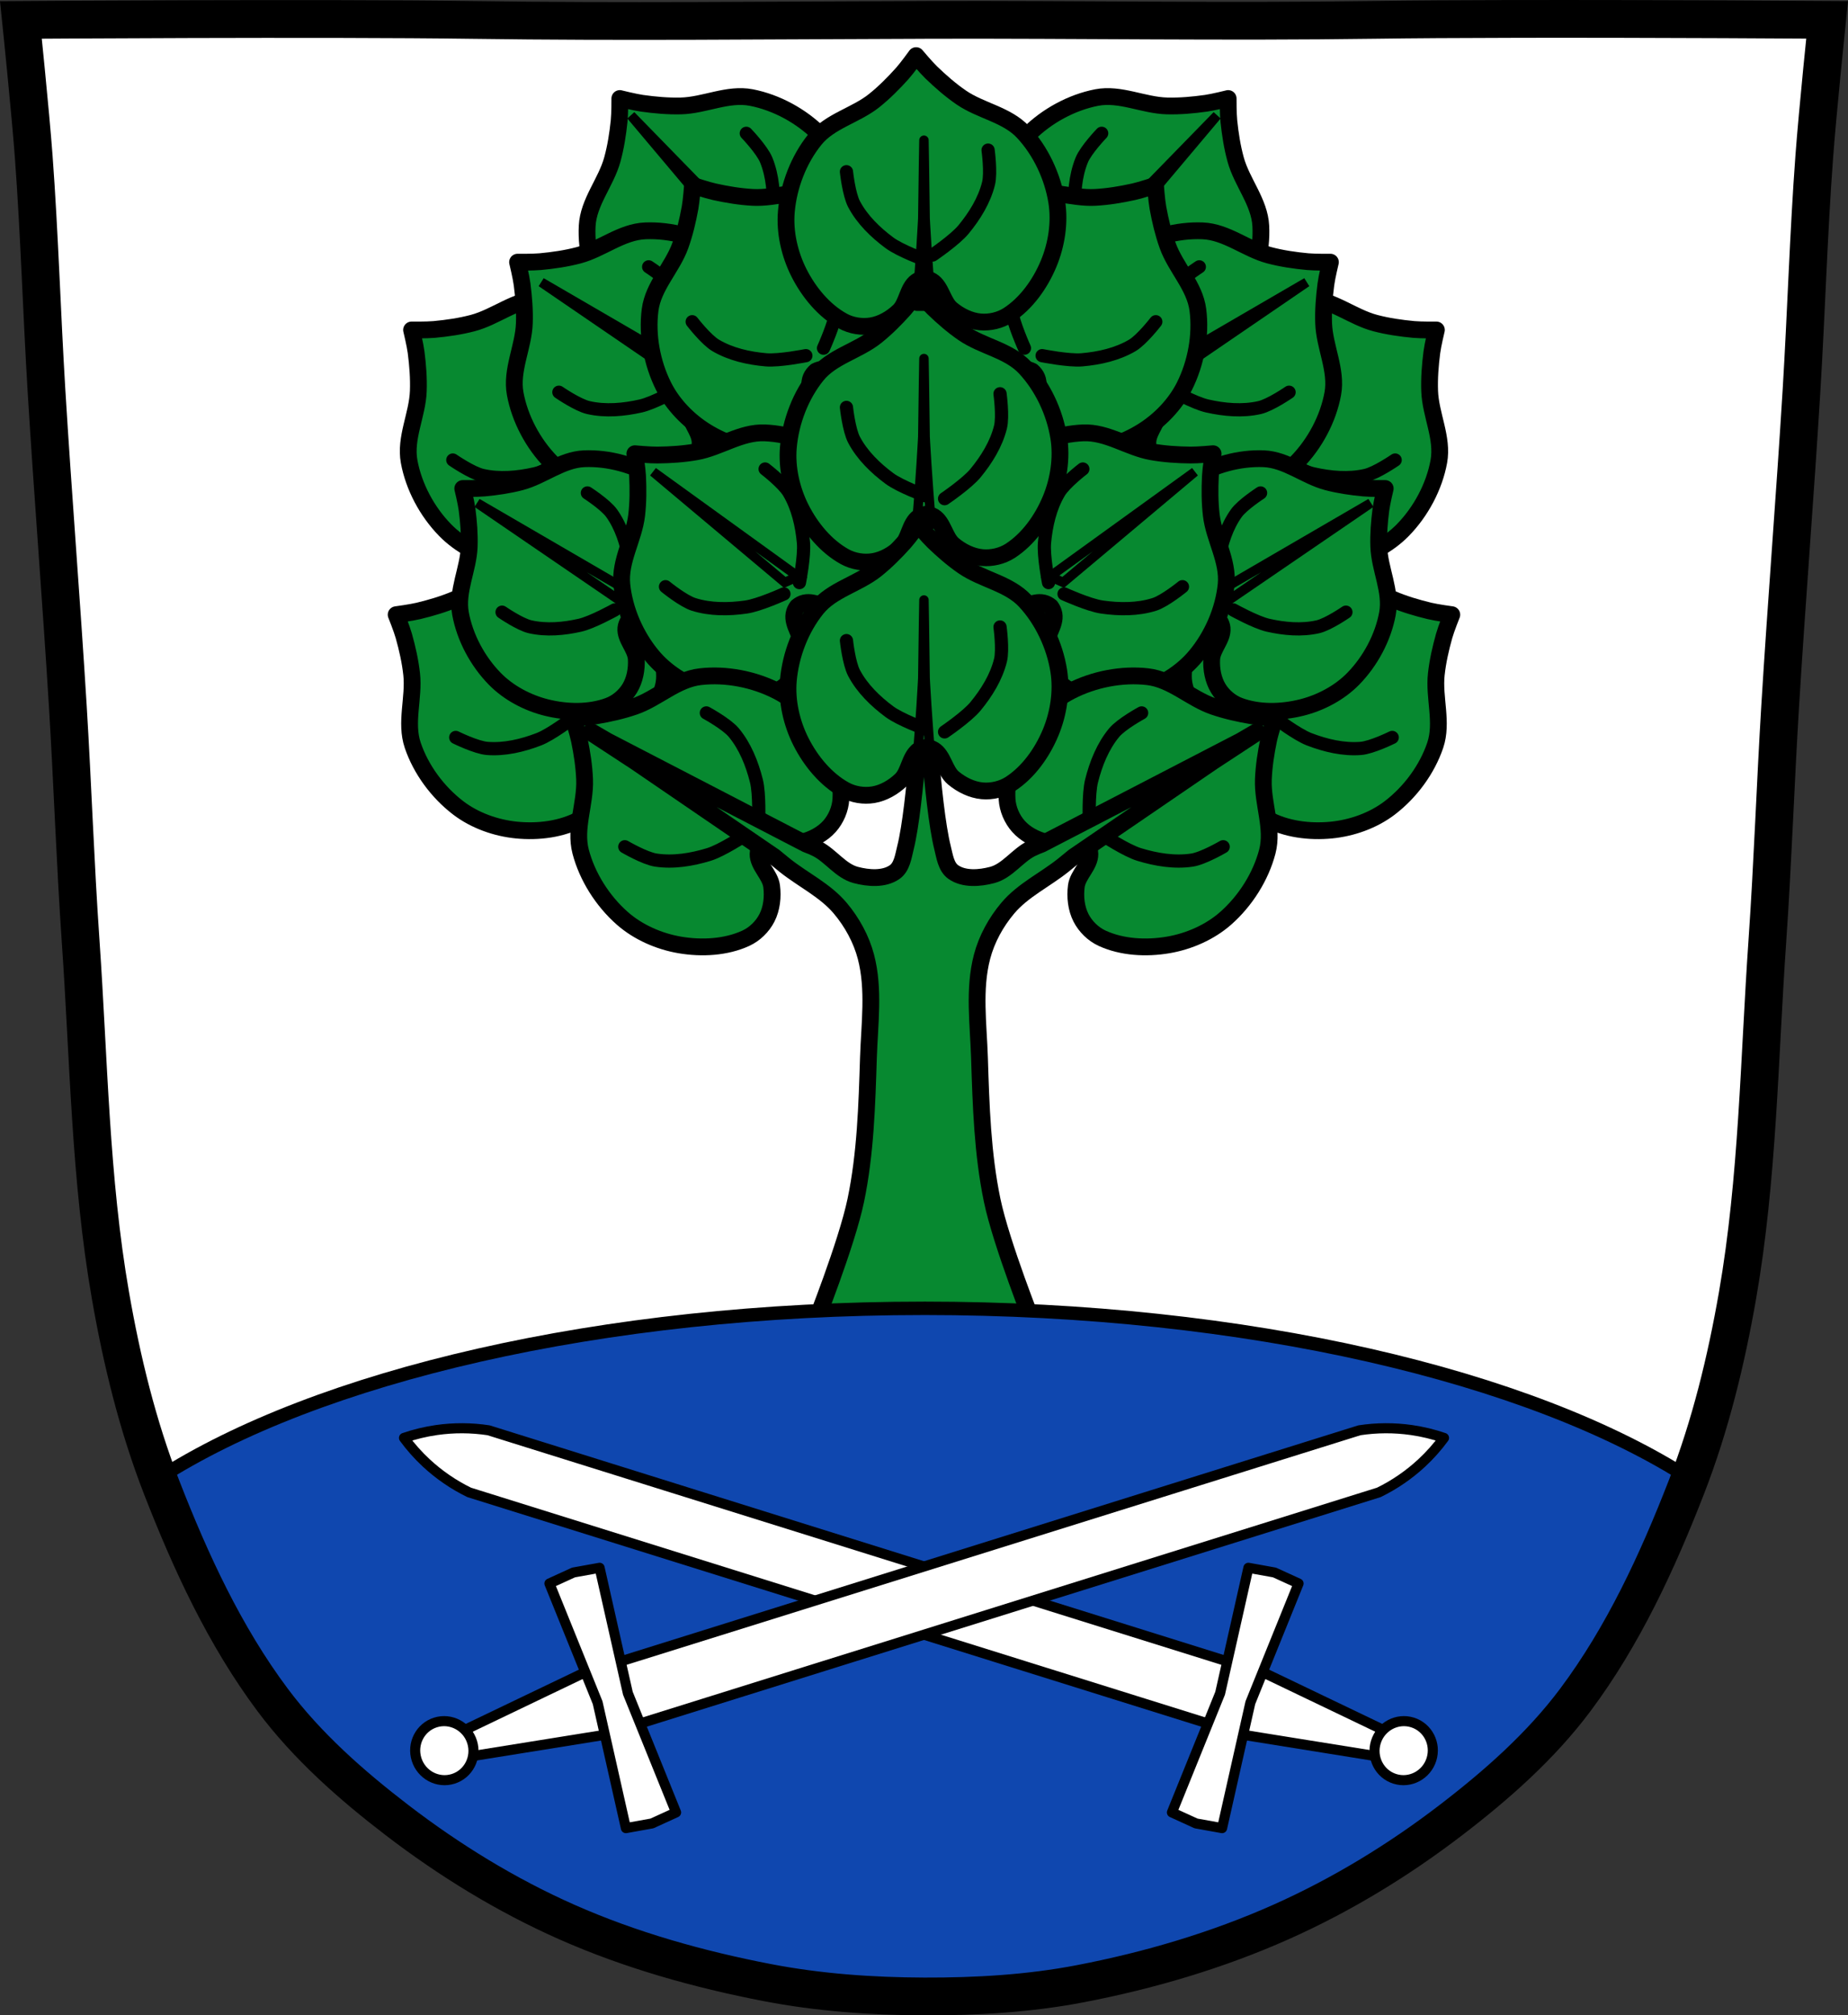<?xml version="1.0" encoding="UTF-8" standalone="no"?>
<svg
   xmlns:dc="http://purl.org/dc/elements/1.1/"
   xmlns:cc="http://creativecommons.org/ns#"
   xmlns:rdf="http://www.w3.org/1999/02/22-rdf-syntax-ns#"
   xmlns:svg="http://www.w3.org/2000/svg"
   xmlns="http://www.w3.org/2000/svg"
   xmlns:sodipodi="http://sodipodi.sourceforge.net/DTD/sodipodi-0.dtd"
   xmlns:inkscape="http://www.inkscape.org/namespaces/inkscape"
   viewBox="0 0 550.368 600"
   version="1.1"
   id="svg1922"
   sodipodi:docname="Wappen_von_Hohenlinden.svg"
   inkscape:version="0.92.5 (2060ec1f9f, 2020-04-08)"
   width="550.368"
   height="600">
  <rect x="0" y="0" width="550.368" height="600" fill="#333333" stroke="none"/>
  <defs
     id="defs1926">
    <inkscape:path-effect
       effect="spiro"
       id="path-effect1646"
       is_visible="true" />
    <inkscape:path-effect
       effect="spiro"
       id="path-effect5693"
       is_visible="true" />
    <inkscape:path-effect
       effect="spiro"
       id="path-effect5679"
       is_visible="true" />
    <inkscape:path-effect
       effect="spiro"
       id="path-effect5693-4"
       is_visible="true" />
    <inkscape:path-effect
       effect="spiro"
       id="path-effect1646-9"
       is_visible="true" />
  </defs>
  <sodipodi:namedview
     pagecolor="#ffffff"
     bordercolor="#666666"
     borderopacity="1"
     objecttolerance="10"
     gridtolerance="10"
     guidetolerance="10"
     inkscape:pageopacity="0"
     inkscape:pageshadow="2"
     inkscape:window-width="1920"
     inkscape:window-height="1046"
     id="namedview1924"
     showgrid="false"
     inkscape:zoom="1.3216667"
     inkscape:cx="275.18409"
     inkscape:cy="300"
     inkscape:window-x="-11"
     inkscape:window-y="-11"
     inkscape:window-maximized="1"
     inkscape:current-layer="svg1922"
     inkscape:snap-midpoints="true"
     inkscape:snap-smooth-nodes="true"
     fit-margin-top="0"
     fit-margin-left="0"
     fit-margin-right="0"
     fit-margin-bottom="0"
     inkscape:snap-nodes="false" />
  <path
     style="fill:#ffffff;stroke-width:0.562"
     inkscape:connector-curvature="0"
     id="path1690"
     d="m 449.307,5.643 c -14.708,0.03 -28.674,0.111 -39.789,0.269 -44.46,0.631 -88.067,-0.12 -132.1,0 -1.491,0.004 -2.981,0.02 -4.472,0.024 -44.033,0.12 -87.639,0.631 -132.1,0 -44.46,-0.631 -134.618,0 -134.618,0 0,0 2.807,27.078 3.813,40.644 1.724,23.256 2.392,46.574 3.813,69.852 1.914,31.341 4.441,62.658 6.355,93.996 1.421,23.273 2.197,46.59 3.813,69.852 2.442,35.176 2.821,70.672 8.872,105.41 3.383,19.424 8.103,38.767 15.253,57.139 8.63,22.184 18.812,44.236 33.068,63.299 10.278,13.744 23.406,25.313 37.027,35.755 15.594,11.955 32.575,22.377 50.541,30.33 19.006,8.413 39.294,14.095 59.708,18.035 15.362,2.966 31.107,4.077 46.753,4.13 15.546,0.053 31.22,-0.854 46.484,-3.788 20.491,-3.94 40.768,-9.906 59.831,-18.403 17.947,-8 34.974,-18.375 50.569,-30.33 13.623,-10.442 26.749,-22.014 37.027,-35.755 14.255,-19.063 24.438,-41.116 33.068,-63.299 7.148,-18.375 11.87,-37.744 15.253,-57.167 6.048,-34.74 6.429,-70.234 8.872,-105.41 1.615,-23.261 2.392,-46.574 3.813,-69.852 1.914,-31.341 4.441,-62.63 6.355,-93.973 1.421,-23.273 2.089,-46.595 3.813,-69.852 1.006,-13.567 3.813,-40.644 3.813,-40.644 0,0 -50.716,-0.357 -94.827,-0.269" />
  <path
     style="fill:#078930;stroke:#000000;stroke-width:3.934;stroke-linecap:round;stroke-linejoin:round"
     inkscape:connector-curvature="0"
     id="path1692"
     d="M 186.215,70.549 H 365.854 V 215.535 H 186.215 Z" />
  <path
     style="fill:#078930;stroke:#000000;stroke-width:5;stroke-linecap:round;stroke-linejoin:round;stroke-miterlimit:4;stroke-dasharray:none"
     d="m 184.596,29.331 c 0,0 0.02,4.502 -0.211,6.727 -0.401,3.86 -1.001,7.72 -2.022,11.435 -1.875,6.83 -7.127,12.645 -7.492,19.788 -0.387,7.575 1.743,15.702 5.731,22.332 3.192,5.306 8.242,9.707 13.705,12.522 5.829,3.003 12.689,4.765 19.027,3.979 2.875,-0.357 5.688,-1.788 7.704,-3.823 2.181,-2.201 3.559,-5.323 4.12,-8.43 0.599,-3.32 -2,-7.01 -0.937,-10.189 0.257,-0.769 0.723,-1.429 1.295,-2.015 0.71,-0.418 1.454,-0.706 2.271,-0.771 3.342,-0.266 6.31,3.135 9.677,3.355 3.153,0.205 6.502,-0.37 9.164,-1.956 2.46,-1.466 4.541,-3.862 5.58,-6.565 2.291,-5.961 2.235,-13.044 0.724,-19.424 -1.416,-5.98 -4.47,-11.941 -8.85,-16.315 -5.473,-5.468 -12.862,-9.484 -20.305,-10.934 -7.022,-1.367 -13.919,2.318 -20.997,2.492 -3.851,0.094 -7.742,-0.252 -11.585,-0.794 -2.215,-0.312 -6.592,-1.406 -6.592,-1.406 z"
     id="path1696"
     inkscape:connector-curvature="0" />
  <path
     style="fill:none;stroke:#000000;stroke-width:3.934;stroke-linecap:round"
     inkscape:connector-curvature="0"
     id="path1702"
     d="m 227.241,74.668 c 0,0 2.74,-7.589 2.983,-11.562 0.317,-5.191 -0.073,-10.652 -2.031,-15.47 -1.244,-3.062 -5.933,-7.947 -5.933,-7.947" />
  <path
     style="fill:none;stroke:#000000;stroke-width:3.934;stroke-linecap:round"
     inkscape:connector-curvature="0"
     id="path1704"
     d="m 222.166,77.299 c 0,0 -7.765,2.194 -11.745,2.154 -5.201,-0.053 -10.62,-0.83 -15.287,-3.126 -2.966,-1.459 -7.502,-6.483 -7.502,-6.483" />
  <path
     d="m 122.573,98.233 c 0,0 1.056,4.376 1.343,6.595 0.498,3.849 0.803,7.743 0.665,11.593 -0.252,7.078 -4.024,13.946 -2.735,20.985 1.367,7.461 5.311,14.88 10.717,20.412 4.328,4.429 10.256,7.549 16.219,9.031 6.363,1.581 13.445,1.715 19.431,-0.509 2.715,-1.009 5.124,-3.049 6.617,-5.494 1.616,-2.644 2.238,-5.999 2.068,-9.155 -0.182,-3.369 -3.56,-6.361 -3.257,-9.7 0.074,-0.808 0.375,-1.557 0.796,-2.259 0.595,-0.57 1.252,-1.022 2.03,-1.272 3.191,-1.028 6.862,1.599 10.189,1.037 3.115,-0.526 6.244,-1.857 8.469,-4.013 2.057,-1.993 3.53,-4.803 3.918,-7.674 0.857,-6.329 -0.828,-13.208 -3.766,-19.069 -2.754,-5.493 -7.098,-10.591 -12.37,-13.842 -6.585,-4.062 -14.702,-6.269 -22.278,-5.966 -7.148,0.286 -13.01,5.46 -19.861,7.259 -3.726,0.978 -7.592,1.537 -11.457,1.895 -2.228,0.206 -6.739,0.149 -6.739,0.149 z"
     id="path1708"
     inkscape:connector-curvature="0"
     style="fill:#078930;stroke:#000000;stroke-width:5;stroke-linecap:round;stroke-linejoin:round;stroke-miterlimit:4;stroke-dasharray:none" />
  <path
     style="fill:none;stroke:#000000;stroke-width:3.934;stroke-linecap:round"
     inkscape:connector-curvature="0"
     id="path1710"
     d="m 174.514,132.533 c 0,0 0.92,-8.016 0.242,-11.938 -0.887,-5.125 -2.523,-10.349 -5.538,-14.587 -1.916,-2.693 -7.603,-6.365 -7.603,-6.365" />
  <path
     style="fill:none;stroke:#000000;stroke-width:3.934;stroke-linecap:round"
     inkscape:connector-curvature="0"
     id="path1712"
     d="m 170.18,136.259 c 0,0 -7.051,3.923 -10.933,4.8 -5.075,1.146 -10.526,1.637 -15.596,0.477 -3.222,-0.737 -8.793,-4.582 -8.793,-4.582" />
  <path
     d="m 117.987,183.006 c 0,0 1.676,4.178 2.281,6.332 1.049,3.737 1.911,7.547 2.33,11.376 0.771,7.04 -1.97,14.381 0.32,21.158 2.428,7.185 7.402,13.958 13.55,18.653 4.921,3.759 11.237,5.991 17.352,6.597 6.525,0.646 13.55,-0.242 19.153,-3.306 2.541,-1.39 4.63,-3.757 5.756,-6.391 1.217,-2.849 1.349,-6.26 0.726,-9.357 -0.665,-3.308 -4.44,-5.781 -4.623,-9.129 -0.044,-0.81 0.146,-1.596 0.462,-2.351 0.507,-0.65 1.092,-1.192 1.825,-1.552 3.01,-1.478 7.021,0.592 10.232,-0.443 3.007,-0.97 5.909,-2.738 7.8,-5.192 1.748,-2.271 2.8,-5.262 2.771,-8.159 -0.065,-6.386 -2.724,-12.949 -6.477,-18.327 -3.518,-5.038 -8.552,-9.457 -14.236,-11.915 -7.102,-3.07 -15.45,-4.084 -22.906,-2.69 -7.032,1.314 -12.088,7.28 -18.608,10.048 -3.546,1.506 -7.291,2.616 -11.064,3.527 -2.175,0.525 -6.647,1.12 -6.647,1.12 z"
     id="path1716"
     inkscape:connector-curvature="0"
     style="fill:#078930;stroke:#000000;stroke-width:5;stroke-linecap:round;stroke-linejoin:round;stroke-miterlimit:4;stroke-dasharray:none" />
  <path
     style="fill:none;stroke:#000000;stroke-width:3.934;stroke-linecap:round"
     inkscape:connector-curvature="0"
     id="path1718"
     d="m 174.334,209.455 c 0,0 -0.246,-8.065 -1.483,-11.847 -1.616,-4.943 -3.99,-9.877 -7.584,-13.634 -2.284,-2.389 -8.441,-5.202 -8.441,-5.202" />
  <path
     style="fill:none;stroke:#000000;stroke-width:3.934;stroke-linecap:round"
     inkscape:connector-curvature="0"
     id="path1720"
     d="m 170.579,213.771 c 0,0 -6.411,4.898 -10.127,6.326 -4.855,1.865 -10.178,3.138 -15.364,2.721 -3.294,-0.265 -9.362,-3.266 -9.362,-3.266" />
  <path
     style="fill:#078930;stroke:#000000;stroke-width:2.81"
     inkscape:connector-curvature="0"
     id="path1724"
     d="m 220.885,73.516 -32.981,-39.149 37.171,38.107 z" />
  <path
     style="fill:#078930;stroke:#000000;stroke-width:5;stroke-linecap:round;stroke-linejoin:round;stroke-miterlimit:4;stroke-dasharray:none"
     inkscape:connector-curvature="0"
     id="path1726"
     d="m 154.141,78.052 c 0,0 1.058,4.375 1.347,6.594 0.501,3.849 0.807,7.743 0.672,11.593 -0.248,7.078 -4.016,13.948 -2.723,20.985 1.371,7.46 5.319,14.877 10.729,20.406 4.331,4.426 10.259,7.543 16.224,9.02 6.364,1.577 13.446,1.708 19.431,-0.52 2.714,-1.01 5.122,-3.053 6.614,-5.498 1.614,-2.645 2.235,-6.001 2.063,-9.156 -0.184,-3.369 -3.564,-6.359 -3.263,-9.698 0.073,-0.808 0.374,-1.558 0.795,-2.259 0.595,-0.57 1.252,-1.023 2.029,-1.274 3.191,-1.03 6.863,1.595 10.189,1.031 3.115,-0.528 6.244,-1.861 8.464,-4.018 2.056,-1.995 3.527,-4.805 3.914,-7.676 0.854,-6.329 -0.835,-13.208 -3.777,-19.067 -2.757,-5.491 -7.104,-10.587 -12.375,-13.835 -6.587,-4.058 -14.702,-6.261 -22.281,-5.953 -7.148,0.29 -13.01,5.467 -19.856,7.271 -3.725,0.981 -7.591,1.541 -11.455,1.901 -2.228,0.207 -6.739,0.153 -6.739,0.153 z" />
  <path
     d="m 206.098,112.328 c 0,0 0.916,-8.016 0.235,-11.938 -0.89,-5.124 -2.529,-10.348 -5.546,-14.584 -1.918,-2.692 -7.606,-6.361 -7.606,-6.361"
     id="path1730"
     inkscape:connector-curvature="0"
     style="fill:none;stroke:#000000;stroke-width:3.934;stroke-linecap:round" />
  <path
     d="M 217.091,122.225 161.216,84.034 222.037,119.396 Z"
     id="path1732"
     inkscape:connector-curvature="0"
     style="fill:#078930;stroke:#000000;stroke-width:2.81" />
  <path
     d="m 201.765,116.055 c 0,0 -7.049,3.927 -10.93,4.806 -5.075,1.149 -10.525,1.643 -15.596,0.486 -3.223,-0.735 -8.796,-4.577 -8.796,-4.577"
     id="path1734"
     inkscape:connector-curvature="0"
     style="fill:none;stroke:#000000;stroke-width:3.934;stroke-linecap:round" />
  <path
     d="m 137.82,145.442 c 0,0 1.006,4.159 1.281,6.269 0.476,3.659 0.767,7.362 0.638,11.022 -0.236,6.729 -3.818,13.262 -2.589,19.951 1.303,7.092 5.058,14.146 10.2,19.402 4.117,4.208 9.754,7.172 15.425,8.577 6.051,1.499 12.783,1.624 18.474,-0.495 2.581,-0.961 4.87,-2.902 6.288,-5.227 1.534,-2.514 2.125,-5.705 1.961,-8.704 -0.174,-3.203 -3.389,-6.046 -3.102,-9.22 0.069,-0.768 0.356,-1.481 0.756,-2.149 0.568,-0.542 1.19,-0.972 1.929,-1.211 3.033,-0.98 6.524,1.516 9.687,0.98 2.962,-0.502 5.934,-1.769 8.048,-3.82 1.955,-1.896 3.353,-4.569 3.722,-7.298 0.812,-6.017 -0.794,-12.557 -3.591,-18.13 -2.621,-5.221 -6.755,-10.066 -11.767,-13.154 -6.263,-3.858 -13.979,-5.952 -21.184,-5.659 -6.795,0.276 -12.37,5.198 -18.88,6.912 -3.542,0.932 -7.217,1.465 -10.891,1.807 -2.118,0.197 -6.407,0.146 -6.407,0.146 z"
     id="path1736"
     inkscape:connector-curvature="0"
     style="fill:#078930;stroke:#000000;stroke-width:5;stroke-linecap:round;stroke-linejoin:round;stroke-miterlimit:4;stroke-dasharray:none" />
  <path
     style="fill:none;stroke:#000000;stroke-width:3.934;stroke-linecap:round"
     inkscape:connector-curvature="0"
     id="path1738"
     d="m 187.215,178.027 c 0,0 0.871,-7.622 0.223,-11.353 -0.846,-4.872 -2.404,-9.838 -5.273,-13.866 -1.823,-2.559 -7.232,-6.047 -7.232,-6.047" />
  <path
     style="fill:none;stroke:#000000;stroke-width:3.934;stroke-linecap:round"
     inkscape:connector-curvature="0"
     id="path1740"
     d="m 183.101,181.573 c 0,0 -6.701,3.733 -10.392,4.569 -4.823,1.092 -10.007,1.562 -14.827,0.462 -3.063,-0.699 -8.363,-4.352 -8.363,-4.352" />
  <path
     d="m 206.239,55.161 c 0,0 -0.328,4.489 -0.729,6.691 -0.697,3.818 -1.595,7.62 -2.898,11.246 -2.397,6.665 -8.082,12.057 -8.998,19.153 -0.971,7.522 0.525,15.792 3.99,22.711 2.773,5.537 7.468,10.315 12.697,13.544 5.579,3.445 12.283,5.73 18.664,5.435 2.894,-0.134 5.809,-1.344 7.976,-3.217 2.344,-2.026 3.962,-5.032 4.759,-8.089 0.854,-3.265 -1.453,-7.144 -0.147,-10.231 0.316,-0.747 0.832,-1.369 1.447,-1.91 0.741,-0.362 1.504,-0.592 2.321,-0.593 3.352,-0.007 6.048,3.613 9.388,4.091 3.128,0.448 6.511,0.133 9.288,-1.243 2.567,-1.272 4.825,-3.5 6.07,-6.115 2.744,-5.767 3.235,-12.832 2.222,-19.311 -0.95,-6.071 -3.534,-12.25 -7.564,-16.95 -5.034,-5.875 -12.09,-10.449 -19.402,-12.471 -6.895,-1.905 -14.056,1.236 -21.129,0.863 -3.847,-0.203 -7.699,-0.849 -11.489,-1.686 -2.185,-0.482 -6.464,-1.911 -6.464,-1.911 z"
     id="path1744"
     inkscape:connector-curvature="0"
     style="fill:#078930;stroke:#000000;stroke-width:5;stroke-linecap:round;stroke-linejoin:round;stroke-miterlimit:4;stroke-dasharray:none" />
  <path
     style="fill:none;stroke:#000000;stroke-width:3.934;stroke-linecap:round"
     inkscape:connector-curvature="0"
     id="path1746"
     d="m 245.259,103.657 c 0,0 3.319,-7.357 3.867,-11.296 0.717,-5.151 0.75,-10.626 -0.831,-15.581 -1.004,-3.149 -5.302,-8.379 -5.302,-8.379" />
  <path
     style="fill:none;stroke:#000000;stroke-width:3.934;stroke-linecap:round"
     inkscape:connector-curvature="0"
     id="path1748"
     d="m 239.999,105.882 c 0,0 -7.913,1.588 -11.875,1.24 -5.181,-0.454 -10.524,-1.648 -15,-4.297 -2.844,-1.684 -6.98,-7.043 -6.98,-7.043" />
  <path
     style="fill:#078930;stroke:#000000;stroke-width:2.81"
     inkscape:connector-curvature="0"
     id="path1752"
     d="m 197.994,187.952 -55.875,-38.191 60.82,35.362 z" />
  <path
     style="fill:#078930;stroke:#000000;stroke-width:5;stroke-linecap:round;stroke-linejoin:round;stroke-miterlimit:4;stroke-dasharray:none"
     inkscape:connector-curvature="0"
     id="path1754"
     d="m 189.07,135.084 c 0,0 0.701,4.447 0.809,6.681 0.188,3.877 0.178,7.783 -0.269,11.609 -0.821,7.035 -5.132,13.578 -4.413,20.695 0.763,7.546 4.098,15.258 9.043,21.208 3.957,4.762 9.616,8.349 15.441,10.305 6.216,2.087 13.263,2.79 19.409,1.054 2.788,-0.787 5.352,-2.628 7.037,-4.944 1.823,-2.505 2.713,-5.8 2.797,-8.958 0.09,-3.372 -3.038,-6.627 -2.467,-9.931 0.138,-0.8 0.499,-1.522 0.975,-2.188 0.639,-0.52 1.33,-0.918 2.126,-1.105 3.264,-0.768 6.711,2.145 10.072,1.852 3.148,-0.274 6.371,-1.349 8.763,-3.32 2.21,-1.821 3.904,-4.502 4.524,-7.334 1.363,-6.238 0.237,-13.232 -2.222,-19.311 -2.304,-5.697 -6.221,-11.128 -11.217,-14.791 -6.238,-4.578 -14.146,-7.43 -21.727,-7.737 -7.148,-0.289 -13.408,4.397 -20.378,5.637 -3.792,0.676 -7.691,0.922 -11.572,0.968 -2.237,0.026 -6.729,-0.393 -6.729,-0.393 z" />
  <path
     style="fill:none;stroke:#000000;stroke-width:3.934;stroke-linecap:round"
     inkscape:connector-curvature="0"
     id="path1758"
     d="m 238.082,173.452 c 0,0 1.561,-7.919 1.2,-11.881 -0.472,-5.179 -1.683,-10.519 -4.348,-14.985 -1.692,-2.838 -7.067,-6.955 -7.067,-6.955" />
  <path
     style="fill:none;stroke:#000000;stroke-width:3.934;stroke-linecap:round"
     inkscape:connector-curvature="0"
     id="path1760"
     d="m 233.468,176.819 c 0,0 -7.345,3.343 -11.285,3.905 -5.149,0.734 -10.624,0.786 -15.584,-0.778 -3.152,-0.994 -8.396,-5.274 -8.396,-5.274" />
  <path
     d="m 170.686,213.782 c 0,0 1.403,4.354 1.862,6.581 0.798,3.863 1.402,7.786 1.555,11.698 0.282,7.192 -3.018,14.439 -1.177,21.474 1.952,7.457 6.513,14.674 12.415,19.873 4.723,4.159 10.966,6.871 17.123,7.919 6.569,1.118 13.756,0.717 19.653,-1.993 2.675,-1.229 4.96,-3.48 6.288,-6.07 1.436,-2.802 1.812,-6.25 1.4,-9.434 -0.44,-3.4 -4.091,-6.176 -4.038,-9.582 0.013,-0.824 0.261,-1.607 0.635,-2.35 0.56,-0.623 1.191,-1.13 1.96,-1.444 3.156,-1.285 7.075,1.099 10.404,0.277 3.117,-0.77 6.182,-2.357 8.276,-4.711 1.933,-2.176 3.212,-5.136 3.389,-8.074 0.388,-6.478 -1.843,-13.322 -5.266,-19.039 -3.208,-5.358 -7.998,-10.195 -13.589,-13.087 -6.982,-3.615 -15.373,-5.236 -23.03,-4.353 -7.222,0.833 -12.77,6.522 -19.576,8.866 -3.701,1.275 -7.577,2.135 -11.466,2.791 -2.242,0.378 -6.817,0.663 -6.817,0.663 z"
     id="path1764"
     inkscape:connector-curvature="0"
     style="fill:#078930;stroke:#000000;stroke-width:5;stroke-linecap:round;stroke-linejoin:round;stroke-miterlimit:4;stroke-dasharray:none" />
  <path
     style="fill:none;stroke:#000000;stroke-width:3.934;stroke-linecap:round"
     inkscape:connector-curvature="0"
     id="path1766"
     d="m 225.932,244.597 c 0,0 0.323,-8.194 -0.663,-12.116 -1.288,-5.126 -3.343,-10.296 -6.721,-14.362 -2.146,-2.584 -8.188,-5.872 -8.188,-5.872" />
  <path
     style="fill:none;stroke:#000000;stroke-width:3.934;stroke-linecap:round"
     inkscape:connector-curvature="0"
     id="path1768"
     d="m 221.823,248.7 c 0,0 -6.848,4.513 -10.717,5.695 -5.054,1.547 -10.543,2.459 -15.77,1.669 -3.321,-0.502 -9.26,-3.973 -9.26,-3.973" />
  <path
     d="m 365.765,29.331 c 0,0 -0.02,4.502 0.211,6.727 0.401,3.86 1.002,7.72 2.022,11.435 1.875,6.83 7.127,12.645 7.492,19.788 0.387,7.575 -1.743,15.702 -5.731,22.332 -3.192,5.306 -8.242,9.707 -13.705,12.522 -5.829,3.003 -12.689,4.765 -19.027,3.979 -2.875,-0.357 -5.688,-1.788 -7.704,-3.823 -2.181,-2.201 -3.559,-5.323 -4.12,-8.43 -0.599,-3.32 2,-7.01 0.937,-10.189 -0.257,-0.769 -0.723,-1.429 -1.295,-2.015 -0.71,-0.418 -1.454,-0.706 -2.271,-0.771 -3.342,-0.266 -6.31,3.135 -9.677,3.355 -3.153,0.205 -6.502,-0.37 -9.164,-1.956 -2.46,-1.466 -4.541,-3.862 -5.58,-6.565 -2.291,-5.961 -2.235,-13.044 -0.724,-19.424 1.416,-5.98 4.47,-11.941 8.85,-16.315 5.473,-5.468 12.862,-9.484 20.305,-10.934 7.022,-1.367 13.919,2.318 20.997,2.492 3.851,0.094 7.742,-0.252 11.585,-0.794 2.215,-0.312 6.592,-1.406 6.592,-1.406 z"
     id="path1772"
     inkscape:connector-curvature="0"
     style="fill:#078930;stroke:#000000;stroke-width:5;stroke-linecap:round;stroke-linejoin:round;stroke-miterlimit:4;stroke-dasharray:none" />
  <path
     style="fill:none;stroke:#000000;stroke-width:3.934;stroke-linecap:round"
     inkscape:connector-curvature="0"
     id="path1774"
     d="m 323.119,74.668 c 0,0 -2.74,-7.589 -2.983,-11.562 -0.317,-5.191 0.073,-10.652 2.031,-15.47 1.244,-3.062 5.933,-7.947 5.933,-7.947" />
  <path
     style="fill:none;stroke:#000000;stroke-width:3.934;stroke-linecap:round"
     inkscape:connector-curvature="0"
     id="path1776"
     d="m 328.189,77.299 c 0,0 7.765,2.194 11.745,2.154 5.201,-0.053 10.62,-0.83 15.287,-3.126 2.966,-1.459 7.502,-6.483 7.502,-6.483" />
  <path
     d="m 427.782,98.233 c 0,0 -1.056,4.376 -1.343,6.595 -0.498,3.849 -0.803,7.743 -0.665,11.593 0.252,7.078 4.024,13.946 2.735,20.985 -1.367,7.461 -5.311,14.88 -10.717,20.412 -4.328,4.429 -10.256,7.549 -16.219,9.031 -6.363,1.581 -13.445,1.715 -19.431,-0.509 -2.715,-1.009 -5.124,-3.049 -6.617,-5.494 -1.616,-2.644 -2.238,-5.999 -2.068,-9.155 0.182,-3.369 3.56,-6.361 3.257,-9.7 -0.074,-0.808 -0.375,-1.557 -0.796,-2.259 -0.595,-0.57 -1.252,-1.022 -2.03,-1.272 -3.191,-1.028 -6.862,1.599 -10.189,1.037 -3.115,-0.526 -6.244,-1.857 -8.469,-4.013 -2.057,-1.993 -3.53,-4.803 -3.918,-7.674 -0.857,-6.329 0.828,-13.208 3.766,-19.069 2.754,-5.493 7.098,-10.591 12.37,-13.842 6.585,-4.062 14.702,-6.269 22.278,-5.966 7.148,0.286 13.01,5.46 19.861,7.259 3.726,0.978 7.592,1.537 11.457,1.895 2.228,0.206 6.739,0.149 6.739,0.149 z"
     id="path1780"
     inkscape:connector-curvature="0"
     style="fill:#078930;stroke:#000000;stroke-width:5;stroke-linecap:round;stroke-linejoin:round;stroke-miterlimit:4;stroke-dasharray:none" />
  <path
     style="fill:none;stroke:#000000;stroke-width:3.934;stroke-linecap:round"
     inkscape:connector-curvature="0"
     id="path1782"
     d="m 375.847,132.533 c 0,0 -0.92,-8.016 -0.242,-11.938 0.887,-5.125 2.523,-10.349 5.538,-14.587 1.916,-2.693 7.603,-6.365 7.603,-6.365" />
  <path
     style="fill:none;stroke:#000000;stroke-width:3.934;stroke-linecap:round"
     inkscape:connector-curvature="0"
     id="path1784"
     d="m 380.18,136.259 c 0,0 7.051,3.923 10.933,4.8 5.075,1.146 10.526,1.637 15.596,0.477 3.222,-0.737 8.793,-4.582 8.793,-4.582" />
  <path
     d="m 432.368,183.006 c 0,0 -1.676,4.178 -2.281,6.332 -1.049,3.737 -1.911,7.547 -2.33,11.376 -0.771,7.04 1.97,14.381 -0.32,21.158 -2.428,7.185 -7.402,13.958 -13.55,18.653 -4.921,3.759 -11.237,5.991 -17.352,6.597 -6.525,0.646 -13.55,-0.242 -19.153,-3.306 -2.541,-1.39 -4.63,-3.757 -5.756,-6.391 -1.217,-2.849 -1.349,-6.26 -0.726,-9.357 0.665,-3.308 4.44,-5.781 4.623,-9.129 0.044,-0.81 -0.146,-1.596 -0.462,-2.351 -0.507,-0.65 -1.092,-1.192 -1.825,-1.552 -3.01,-1.478 -7.021,0.592 -10.232,-0.443 -3.007,-0.97 -5.909,-2.738 -7.8,-5.192 -1.748,-2.271 -2.8,-5.262 -2.771,-8.159 0.065,-6.386 2.724,-12.949 6.477,-18.327 3.518,-5.038 8.552,-9.457 14.236,-11.915 7.102,-3.07 15.45,-4.084 22.906,-2.69 7.032,1.314 12.088,7.28 18.608,10.048 3.546,1.506 7.291,2.616 11.064,3.527 2.175,0.525 6.647,1.12 6.647,1.12 z"
     id="path1788"
     inkscape:connector-curvature="0"
     style="fill:#078930;stroke:#000000;stroke-width:5;stroke-linecap:round;stroke-linejoin:round;stroke-miterlimit:4;stroke-dasharray:none" />
  <path
     style="fill:none;stroke:#000000;stroke-width:3.934;stroke-linecap:round"
     inkscape:connector-curvature="0"
     id="path1790"
     d="m 376.027,209.455 c 0,0 0.246,-8.065 1.483,-11.847 1.616,-4.943 3.99,-9.877 7.584,-13.634 2.284,-2.389 8.441,-5.202 8.441,-5.202" />
  <path
     style="fill:none;stroke:#000000;stroke-width:3.934;stroke-linecap:round"
     inkscape:connector-curvature="0"
     id="path1792"
     d="m 379.775,213.771 c 0,0 6.411,4.898 10.127,6.326 4.855,1.865 10.178,3.138 15.364,2.721 3.294,-0.265 9.362,-3.266 9.362,-3.266" />
  <path
     style="fill:#078930;stroke:#000000;stroke-width:2.81"
     inkscape:connector-curvature="0"
     id="path1796"
     d="m 329.47,73.516 32.981,-39.149 -37.171,38.107 z" />
  <path
     style="fill:#078930;stroke:#000000;stroke-width:5;stroke-linecap:round;stroke-linejoin:round;stroke-miterlimit:4;stroke-dasharray:none"
     inkscape:connector-curvature="0"
     id="path1798"
     d="m 396.22,78.052 c 0,0 -1.058,4.375 -1.347,6.594 -0.501,3.849 -0.807,7.743 -0.672,11.593 0.248,7.078 4.016,13.948 2.723,20.985 -1.371,7.46 -5.319,14.877 -10.729,20.406 -4.331,4.426 -10.259,7.543 -16.224,9.02 -6.364,1.577 -13.446,1.708 -19.431,-0.52 -2.715,-1.01 -5.122,-3.053 -6.614,-5.498 -1.614,-2.645 -2.235,-6.001 -2.063,-9.156 0.184,-3.369 3.564,-6.359 3.263,-9.698 -0.073,-0.808 -0.374,-1.558 -0.795,-2.259 -0.595,-0.57 -1.252,-1.023 -2.029,-1.274 -3.191,-1.03 -6.863,1.595 -10.189,1.031 -3.115,-0.528 -6.244,-1.861 -8.464,-4.018 -2.056,-1.995 -3.527,-4.805 -3.914,-7.676 -0.854,-6.329 0.835,-13.208 3.777,-19.067 2.757,-5.491 7.104,-10.587 12.375,-13.835 6.587,-4.058 14.702,-6.261 22.281,-5.953 7.148,0.29 13.01,5.467 19.856,7.271 3.725,0.981 7.591,1.541 11.455,1.901 2.228,0.207 6.739,0.153 6.739,0.153 z" />
  <path
     d="m 344.262,112.328 c 0,0 -0.915,-8.016 -0.235,-11.938 0.89,-5.124 2.529,-10.348 5.546,-14.584 1.918,-2.692 7.606,-6.361 7.606,-6.361"
     id="path1802"
     inkscape:connector-curvature="0"
     style="fill:none;stroke:#000000;stroke-width:3.934;stroke-linecap:round" />
  <path
     d="M 333.269,122.225 389.144,84.034 328.324,119.396 Z"
     id="path1804"
     inkscape:connector-curvature="0"
     style="fill:#078930;stroke:#000000;stroke-width:2.81" />
  <path
     d="m 348.59,116.055 c 0,0 7.049,3.927 10.93,4.806 5.075,1.149 10.525,1.643 15.596,0.486 3.223,-0.735 8.796,-4.577 8.796,-4.577"
     id="path1806"
     inkscape:connector-curvature="0"
     style="fill:none;stroke:#000000;stroke-width:3.934;stroke-linecap:round" />
  <path
     d="m 412.54,145.442 c 0,0 -1.006,4.159 -1.281,6.269 -0.476,3.659 -0.767,7.362 -0.638,11.022 0.236,6.729 3.818,13.262 2.589,19.951 -1.303,7.092 -5.058,14.146 -10.2,19.402 -4.117,4.208 -9.754,7.172 -15.425,8.577 -6.051,1.499 -12.783,1.624 -18.474,-0.495 -2.581,-0.961 -4.87,-2.902 -6.288,-5.227 -1.534,-2.514 -2.125,-5.705 -1.961,-8.704 0.174,-3.203 3.389,-6.046 3.102,-9.22 -0.069,-0.768 -0.356,-1.481 -0.756,-2.149 -0.568,-0.542 -1.19,-0.972 -1.929,-1.211 -3.033,-0.98 -6.524,1.516 -9.687,0.98 -2.962,-0.502 -5.934,-1.769 -8.048,-3.82 -1.955,-1.896 -3.353,-4.569 -3.722,-7.298 -0.812,-6.017 0.794,-12.557 3.591,-18.13 2.621,-5.221 6.755,-10.066 11.767,-13.154 6.263,-3.858 13.979,-5.952 21.184,-5.659 6.795,0.276 12.37,5.198 18.879,6.912 3.542,0.932 7.217,1.465 10.891,1.807 2.118,0.197 6.407,0.146 6.407,0.146 z"
     id="path1808"
     inkscape:connector-curvature="0"
     style="fill:#078930;stroke:#000000;stroke-width:5;stroke-linecap:round;stroke-linejoin:round;stroke-miterlimit:4;stroke-dasharray:none" />
  <path
     d="m 363.14,178.027 c 0,0 -0.871,-7.622 -0.223,-11.353 0.846,-4.872 2.404,-9.838 5.273,-13.866 1.823,-2.559 7.232,-6.047 7.232,-6.047"
     id="path1810"
     inkscape:connector-curvature="0"
     style="fill:none;stroke:#000000;stroke-width:3.934;stroke-linecap:round" />
  <path
     d="m 352.361,187.952 55.875,-38.191 -60.82,35.362 z"
     id="path1812"
     inkscape:connector-curvature="0"
     style="fill:#078930;stroke:#000000;stroke-width:2.81" />
  <path
     d="m 367.259,181.573 c 0,0 6.701,3.733 10.392,4.569 4.823,1.092 10.007,1.562 14.827,0.462 3.063,-0.699 8.363,-4.352 8.363,-4.352"
     id="path1814"
     inkscape:connector-curvature="0"
     style="fill:none;stroke:#000000;stroke-width:3.934;stroke-linecap:round" />
  <path
     d="m 344.122,55.161 c 0,0 0.328,4.489 0.729,6.691 0.697,3.818 1.595,7.62 2.898,11.246 2.397,6.665 8.082,12.057 8.998,19.153 0.971,7.522 -0.525,15.792 -3.99,22.711 -2.773,5.537 -7.468,10.315 -12.697,13.544 -5.579,3.445 -12.283,5.73 -18.664,5.435 -2.894,-0.134 -5.809,-1.344 -7.976,-3.217 -2.344,-2.026 -3.962,-5.032 -4.759,-8.089 -0.854,-3.265 1.453,-7.144 0.147,-10.231 -0.316,-0.747 -0.832,-1.369 -1.447,-1.91 -0.741,-0.362 -1.504,-0.592 -2.321,-0.593 -3.352,-0.007 -6.048,3.613 -9.388,4.091 -3.128,0.448 -6.511,0.133 -9.288,-1.243 -2.567,-1.272 -4.825,-3.5 -6.07,-6.115 -2.744,-5.767 -3.235,-12.832 -2.222,-19.311 0.95,-6.071 3.534,-12.25 7.564,-16.95 5.034,-5.875 12.09,-10.449 19.402,-12.471 6.895,-1.905 14.056,1.236 21.129,0.863 3.847,-0.203 7.699,-0.849 11.489,-1.686 2.185,-0.482 6.464,-1.911 6.464,-1.911 z"
     id="path1816"
     inkscape:connector-curvature="0"
     style="fill:#078930;stroke:#000000;stroke-width:5;stroke-linecap:round;stroke-linejoin:round;stroke-miterlimit:4;stroke-dasharray:none" />
  <path
     style="fill:none;stroke:#000000;stroke-width:3.934;stroke-linecap:round"
     inkscape:connector-curvature="0"
     id="path1818"
     d="m 305.101,103.657 c 0,0 -3.319,-7.357 -3.867,-11.296 -0.717,-5.151 -0.75,-10.626 0.831,-15.581 1.004,-3.149 5.302,-8.379 5.302,-8.379" />
  <path
     style="fill:none;stroke:#000000;stroke-width:3.934;stroke-linecap:round"
     inkscape:connector-curvature="0"
     id="path1820"
     d="m 310.362,105.882 c 0,0 7.913,1.588 11.875,1.24 5.181,-0.454 10.524,-1.648 15,-4.297 2.844,-1.684 6.98,-7.043 6.98,-7.043" />
  <path
     d="m 361.285,135.084 c 0,0 -0.701,4.447 -0.809,6.681 -0.188,3.877 -0.178,7.783 0.269,11.609 0.821,7.035 5.132,13.578 4.413,20.695 -0.763,7.546 -4.098,15.258 -9.043,21.208 -3.957,4.762 -9.616,8.349 -15.441,10.305 -6.216,2.087 -13.263,2.79 -19.409,1.054 -2.788,-0.787 -5.352,-2.628 -7.037,-4.944 -1.823,-2.505 -2.713,-5.8 -2.797,-8.958 -0.09,-3.372 3.038,-6.627 2.467,-9.931 -0.138,-0.8 -0.499,-1.522 -0.975,-2.188 -0.639,-0.52 -1.33,-0.918 -2.126,-1.105 -3.264,-0.768 -6.711,2.145 -10.072,1.852 -3.148,-0.274 -6.371,-1.349 -8.763,-3.32 -2.21,-1.821 -3.904,-4.502 -4.524,-7.334 -1.363,-6.238 -0.237,-13.232 2.222,-19.311 2.304,-5.697 6.221,-11.128 11.217,-14.791 6.238,-4.578 14.146,-7.43 21.727,-7.737 7.148,-0.289 13.408,4.397 20.378,5.637 3.792,0.676 7.691,0.922 11.572,0.968 2.237,0.026 6.729,-0.393 6.729,-0.393 z"
     id="path1824"
     inkscape:connector-curvature="0"
     style="fill:#078930;stroke:#000000;stroke-width:5;stroke-linecap:round;stroke-linejoin:round;stroke-miterlimit:4;stroke-dasharray:none" />
  <path
     style="fill:none;stroke:#000000;stroke-width:3.934;stroke-linecap:round"
     inkscape:connector-curvature="0"
     id="path1826"
     d="m 312.273,173.452 c 0,0 -1.561,-7.919 -1.2,-11.881 0.472,-5.179 1.683,-10.519 4.348,-14.985 1.692,-2.838 7.067,-6.955 7.067,-6.955" />
  <path
     style="fill:none;stroke:#000000;stroke-width:3.934;stroke-linecap:round"
     inkscape:connector-curvature="0"
     id="path1828"
     d="m 316.892,176.819 c 0,0 7.345,3.343 11.285,3.905 5.149,0.734 10.624,0.786 15.584,-0.778 3.152,-0.994 8.396,-5.274 8.396,-5.274" />
  <path
     d="m 379.669,213.782 c 0,0 -1.403,4.354 -1.862,6.581 -0.798,3.863 -1.402,7.786 -1.555,11.698 -0.282,7.192 3.018,14.439 1.177,21.474 -1.952,7.457 -6.513,14.674 -12.415,19.873 -4.723,4.159 -10.966,6.871 -17.123,7.919 -6.569,1.118 -13.756,0.717 -19.653,-1.993 -2.675,-1.229 -4.96,-3.48 -6.288,-6.07 -1.436,-2.802 -1.812,-6.25 -1.4,-9.434 0.44,-3.4 4.091,-6.176 4.038,-9.582 -0.013,-0.824 -0.261,-1.607 -0.635,-2.35 -0.56,-0.623 -1.191,-1.13 -1.96,-1.444 -3.156,-1.285 -7.075,1.099 -10.404,0.277 -3.117,-0.77 -6.182,-2.357 -8.276,-4.711 -1.933,-2.176 -3.212,-5.136 -3.389,-8.074 -0.388,-6.478 1.843,-13.322 5.266,-19.039 3.208,-5.358 7.998,-10.195 13.589,-13.087 6.982,-3.615 15.373,-5.236 23.03,-4.353 7.222,0.833 12.77,6.522 19.576,8.866 3.701,1.275 7.577,2.135 11.466,2.791 2.242,0.378 6.817,0.663 6.817,0.663 z"
     id="path1832"
     inkscape:connector-curvature="0"
     style="fill:#078930;stroke:#000000;stroke-width:5;stroke-linecap:round;stroke-linejoin:round;stroke-miterlimit:4;stroke-dasharray:none" />
  <path
     style="fill:none;stroke:#000000;stroke-width:3.934;stroke-linecap:round"
     inkscape:connector-curvature="0"
     id="path1834"
     d="m 324.429,244.597 c 0,0 -0.323,-8.194 0.663,-12.116 1.288,-5.126 3.343,-10.296 6.721,-14.362 2.146,-2.584 8.188,-5.872 8.188,-5.872" />
  <path
     style="fill:none;stroke:#000000;stroke-width:3.934;stroke-linecap:round"
     inkscape:connector-curvature="0"
     id="path1836"
     d="m 328.537,248.7 c 0,0 6.847,4.513 10.717,5.695 5.054,1.547 10.543,2.459 15.77,1.669 3.321,-0.502 9.26,-3.973 9.26,-3.973" />
  <path
     d="m 272.833,16.554 c 0,0 -2.628,3.655 -4.122,5.32 -2.592,2.889 -5.346,5.659 -8.353,8.066 -5.53,4.426 -13.195,6.047 -17.688,11.614 -4.763,5.903 -7.814,13.732 -8.481,21.441 -0.533,6.17 0.968,12.697 3.735,18.184 2.953,5.854 7.47,11.308 13.061,14.396 2.536,1.4 5.654,1.894 8.481,1.431 3.058,-0.5 6.007,-2.217 8.287,-4.404 2.435,-2.336 2.499,-6.848 5.227,-8.797 0.66,-0.472 1.425,-0.732 2.232,-0.871 0.821,0.079 1.592,0.283 2.288,0.708 2.861,1.748 3.264,6.244 5.861,8.399 2.431,2.018 5.48,3.52 8.566,3.8 2.853,0.259 5.943,-0.458 8.372,-2.036 5.356,-3.478 9.471,-9.243 11.997,-15.292 2.367,-5.671 3.395,-12.289 2.423,-18.405 -1.217,-7.64 -4.837,-15.23 -10.01,-20.777 -4.88,-5.231 -12.626,-6.3 -18.458,-10.318 -3.172,-2.186 -6.117,-4.752 -8.909,-7.448 -1.61,-1.554 -4.507,-5.011 -4.507,-5.011 z"
     id="path1840"
     inkscape:connector-curvature="0"
     style="fill:#078930;stroke:#000000;stroke-width:5;stroke-linecap:round;stroke-linejoin:round;stroke-miterlimit:4;stroke-dasharray:none" />
  <path
     style="fill:none;stroke:#000000;stroke-width:3.934;stroke-linecap:round"
     inkscape:connector-curvature="0"
     id="path1842"
     d="m 277.756,75.923 c 0,0 6.676,-4.53 9.206,-7.605 3.306,-4.015 6.199,-8.663 7.444,-13.714 0.791,-3.209 -0.135,-9.914 -0.135,-9.914" />
  <path
     style="fill:none;stroke:#000000;stroke-width:3.934;stroke-linecap:round"
     inkscape:connector-curvature="0"
     id="path1844"
     d="m 275.658,77.445 c 0,0 -7.572,-2.785 -10.768,-5.156 -4.178,-3.098 -8.107,-6.91 -10.535,-11.51 -1.543,-2.923 -2.265,-9.655 -2.265,-9.655" />
  <path
     d="m 273.434,86.723 c 0,0 -2.628,3.655 -4.122,5.32 -2.592,2.889 -5.346,5.659 -8.353,8.066 -5.53,4.426 -13.195,6.047 -17.688,11.614 -4.763,5.903 -7.814,13.732 -8.481,21.441 -0.533,6.17 0.968,12.697 3.735,18.184 2.953,5.854 7.47,11.308 13.061,14.396 2.536,1.4 5.654,1.894 8.481,1.431 3.058,-0.5 6.007,-2.217 8.287,-4.404 2.435,-2.336 2.499,-6.848 5.227,-8.797 0.66,-0.472 1.425,-0.732 2.232,-0.871 0.821,0.079 1.592,0.283 2.288,0.708 2.861,1.748 3.264,6.244 5.861,8.399 2.431,2.018 5.48,3.52 8.566,3.8 2.853,0.259 5.943,-0.458 8.372,-2.036 5.356,-3.478 9.471,-9.243 11.997,-15.292 2.367,-5.671 3.395,-12.289 2.423,-18.405 -1.217,-7.64 -4.837,-15.23 -10.01,-20.777 -4.88,-5.231 -12.626,-6.3 -18.458,-10.318 -3.172,-2.186 -6.117,-4.752 -8.909,-7.448 -1.61,-1.554 -4.507,-5.011 -4.507,-5.011 z"
     id="path1848"
     inkscape:connector-curvature="0"
     style="fill:#078930;stroke:#000000;stroke-width:5;stroke-linecap:round;stroke-linejoin:round;stroke-miterlimit:4;stroke-dasharray:none" />
  <path
     style="fill:none;stroke:#000000;stroke-width:3.934;stroke-linecap:round"
     inkscape:connector-curvature="0"
     id="path1850"
     d="m 281.312,148.466 c 0,0 6.676,-4.53 9.206,-7.605 3.306,-4.015 6.199,-8.663 7.444,-13.714 0.791,-3.209 -0.135,-9.914 -0.135,-9.914" />
  <path
     style="fill:none;stroke:#000000;stroke-width:3.934;stroke-linecap:round"
     inkscape:connector-curvature="0"
     id="path1852"
     d="m 275.658,147.611 c 0,0 -7.572,-2.785 -10.768,-5.156 -4.178,-3.098 -8.107,-6.91 -10.535,-11.51 -1.543,-2.923 -2.265,-9.655 -2.265,-9.655" />
  <path
     d="m 273.427,156.154 c 0,0 -2.628,3.655 -4.122,5.32 -2.592,2.889 -5.346,5.659 -8.353,8.066 -5.53,4.426 -13.195,6.047 -17.688,11.614 -4.763,5.903 -7.814,13.732 -8.481,21.441 -0.533,6.17 0.968,12.697 3.735,18.184 2.953,5.854 7.47,11.308 13.061,14.396 2.536,1.4 5.654,1.894 8.481,1.431 3.058,-0.5 6.007,-2.217 8.287,-4.404 2.435,-2.336 2.499,-6.848 5.227,-8.797 0.66,-0.472 1.425,-0.732 2.232,-0.871 0.821,0.079 1.592,0.283 2.288,0.708 2.861,1.748 3.264,6.244 5.861,8.399 2.431,2.018 5.48,3.52 8.566,3.8 2.853,0.259 5.943,-0.458 8.372,-2.036 5.356,-3.478 9.471,-9.243 11.997,-15.292 2.367,-5.671 3.395,-12.289 2.423,-18.405 -1.217,-7.64 -4.837,-15.23 -10.01,-20.777 -4.88,-5.231 -12.626,-6.3 -18.458,-10.318 -3.172,-2.186 -6.117,-4.752 -8.909,-7.448 -1.61,-1.554 -4.507,-5.011 -4.507,-5.011 z"
     id="path1856"
     inkscape:connector-curvature="0"
     style="fill:#078930;stroke:#000000;stroke-width:5;stroke-linecap:round;stroke-linejoin:round;stroke-miterlimit:4;stroke-dasharray:none" />
  <path
     style="fill:none;stroke:#000000;stroke-width:3.934;stroke-linecap:round"
     d="m 281.312,217.896 c 0,0 6.676,-4.53 9.206,-7.605 3.306,-4.015 6.199,-8.663 7.444,-13.714 0.791,-3.209 -0.135,-9.914 -0.135,-9.914"
     id="path1858"
     inkscape:connector-curvature="0" />
  <path
     style="fill:none;stroke:#000000;stroke-width:3.934;stroke-linecap:round"
     d="m 275.658,217.042 c 0,0 -7.572,-2.785 -10.768,-5.156 -4.178,-3.098 -8.107,-6.91 -10.535,-11.51 -1.543,-2.923 -2.265,-9.655 -2.265,-9.655"
     id="path1860"
     inkscape:connector-curvature="0" />
  <path
     style="fill:none;stroke:#000000;stroke-width:2.81;stroke-linejoin:round"
     d="m 275.169,178.634 c 0,0 -0.187,9.507 -0.351,23.166 0.273,-8.264 0.34,-14.914 0.351,-18.985 0.011,4.091 0.075,10.791 0.351,19.108 -0.165,-13.733 -0.351,-23.29 -0.351,-23.29 z m 0.351,23.29 h -0.703 c 0,0 -0.645,12.842 -1.844,26.116 h 4.408 c -1.199,-13.274 -1.862,-26.116 -1.862,-26.116 z"
     id="path1864"
     inkscape:connector-curvature="0" />
  <path
     style="fill:none;stroke:#000000;stroke-width:2.81;stroke-linejoin:round"
     d="m 275.169,106.748 c 0,0 -0.187,9.507 -0.351,23.166 0.273,-8.264 0.34,-14.914 0.351,-18.985 0.011,4.091 0.075,10.791 0.351,19.108 -0.165,-13.733 -0.351,-23.29 -0.351,-23.29 z m 0.351,23.29 h -0.703 c 0,0 -0.645,12.842 -1.844,26.116 h 4.408 c -1.199,-13.274 -1.862,-26.116 -1.862,-26.116 z"
     id="path1866"
     inkscape:connector-curvature="0" />
  <path
     style="fill:none;stroke:#000000;stroke-width:2.81;stroke-linejoin:round"
     d="m 275.169,41.747 c 0,0 -0.187,9.507 -0.351,23.166 0.273,-8.264 0.34,-14.914 0.351,-18.985 0.011,4.091 0.075,10.791 0.351,19.108 -0.165,-13.733 -0.351,-23.29 -0.351,-23.29 z m 0.351,23.29 h -0.703 c 0,0 -0.645,12.842 -1.844,26.116 h 4.408 c -1.199,-13.274 -1.862,-26.116 -1.862,-26.116 z"
     id="path1868"
     inkscape:connector-curvature="0" />
  <path
     style="fill:#078930;stroke:#000000;stroke-width:2.81"
     inkscape:connector-curvature="0"
     id="path1912"
     d="m 233.724,173.385 -39.21,-32.911 43.157,31.163 z" />
  <path
     style="fill:#078930;stroke:#000000;stroke-width:2.81"
     inkscape:connector-curvature="0"
     id="path1914"
     d="m 316.637,173.385 39.21,-32.911 -43.157,31.163 z" />
  <path
     style="fill:#078930;fill-opacity:1;stroke:#000000;stroke-width:5;stroke-linecap:round;stroke-linejoin:round;stroke-miterlimit:4;stroke-dasharray:none"
     d="m 175.842,218.006 13.336,8.74 41.391,28.291 c 1.041,0.851 2.254,1.859 3.109,2.543 5.442,4.35 12.054,7.457 16.543,12.785 3.529,4.189 6.29,9.209 7.676,14.508 2.531,9.679 1.056,20.014 0.738,30.016 -0.452,14.202 -0.867,28.54 -3.76,42.449 -2.707,13.022 -12.609,37.846 -12.609,37.846 l 1.562,9.553 c 0,0 9.685,4.58 20.338,7.254 2.927,1.605 6.802,2.082 11.014,1.844 4.214,0.238 8.084,-0.239 11.012,-1.844 10.651,-2.673 20.338,-7.254 20.338,-7.254 l 1.562,-9.553 c 0,0 -9.902,-24.83 -12.609,-37.846 -2.892,-13.91 -3.323,-28.247 -3.775,-42.449 -0.319,-10 -1.777,-20.332 0.754,-30.016 1.385,-5.299 4.147,-10.319 7.676,-14.508 4.489,-5.328 11.103,-8.435 16.545,-12.785 0.852,-0.681 2.06,-1.685 3.096,-2.531 l 41.424,-28.314 13.316,-8.729 -2.268,1.174 1.719,-1.174 -4.49,2.611 -59.25,30.697 c -1.059,0.396 -2.107,0.818 -3.117,1.33 -4.164,2.111 -7.095,6.653 -11.607,7.852 -3.751,0.996 -8.442,1.362 -11.609,-0.879 -2.158,-1.526 -2.557,-4.69 -3.197,-7.254 -1.618,-6.483 -2.889,-18.783 -3.768,-29.619 -0.362,-0.103 -0.738,-0.172 -1.125,-0.209 -0.806,0.139 -1.57,0.4 -2.23,0.871 -0.076,0.054 -0.143,0.116 -0.215,0.174 -0.876,10.63 -2.118,22.464 -3.695,28.783 -0.64,2.564 -1.038,5.728 -3.195,7.254 -3.169,2.241 -7.859,1.874 -11.609,0.879 -4.513,-1.198 -7.445,-5.74 -11.609,-7.852 -1.007,-0.511 -2.054,-0.931 -3.111,-1.326 l -59.256,-30.701 -4.492,-2.611 1.719,1.176 z"
     id="path1694"
     inkscape:connector-curvature="0" />
  <path
     d="m 275.18,389.51 c -96.345,0 -180.803,20.266 -228.051,50.671 0.332,0.886 0.676,1.771 1.019,2.652 8.63,22.184 18.797,44.236 33.053,63.293 10.278,13.744 23.419,25.318 37.04,35.755 15.594,11.955 32.578,22.377 50.547,30.331 19.006,8.413 39.282,14.095 59.696,18.035 15.362,2.966 31.107,4.074 46.753,4.127 15.546,0.053 31.22,-0.842 46.489,-3.776 20.491,-3.94 40.774,-9.908 59.837,-18.406 17.947,-8 34.968,-18.376 50.564,-30.331 13.623,-10.442 26.744,-22.014 37.022,-35.755 14.255,-19.063 24.441,-41.111 33.071,-63.293 0.34,-0.874 0.672,-1.756 1.001,-2.635 -47.248,-30.399 -131.695,-50.671 -228.034,-50.671 z"
     id="path1874"
     inkscape:connector-curvature="0"
     style="fill:#0f47af;fill-opacity:1;stroke:#000000;stroke-width:4;stroke-linecap:round;stroke-linejoin:round;stroke-miterlimit:4;stroke-dasharray:none" />
  <g
     id="g1844"
     transform="translate(-15.886)">
    <g
       id="g1800-7"
       transform="matrix(-1,0,0,1,582.141,0)">
      <g
         id="g1736-5"
         transform="rotate(72.634,675.589,-298.8)">
        <path
           id="path1644-7"
           d="m 1300.805,137.34 c -1.974,2.679 -3.692,5.545 -5.127,8.547 -2.236,4.678 -3.778,9.688 -4.559,14.814 v 235.318 h 9.686 9.685 V 160.701 c -0.781,-5.126 -2.321,-10.136 -4.557,-14.814 -1.435,-3.002 -3.155,-5.868 -5.129,-8.547 z"
           style="fill:#ffffff;stroke:#000000;stroke-width:3;stroke-linecap:butt;stroke-linejoin:round;stroke-miterlimit:4;stroke-dasharray:none;stroke-opacity:1"
           inkscape:connector-curvature="0" />
        <path
           inkscape:connector-curvature="0"
           id="path1703-1"
           d="m 1300.805,396.02 -10.201,3.244 6.881,47.512 h 3.32 3.32 l 6.881,-47.512 z"
           style="fill:#ffffff;stroke:#000000;stroke-width:3;stroke-linecap:round;stroke-linejoin:round;stroke-miterlimit:4;stroke-dasharray:none;stroke-opacity:1" />
        <path
           inkscape:connector-curvature="0"
           id="path1667-8"
           d="m 1262.649,388.898 -0.986,7.83 0.986,7.828 38.156,-3.113 38.156,3.113 0.984,-7.828 -0.984,-7.83 -38.156,3.113 z"
           style="fill:#ffffff;stroke:#000000;stroke-width:3;stroke-linecap:round;stroke-linejoin:round;stroke-miterlimit:4;stroke-dasharray:none;stroke-opacity:1" />
        <ellipse
           ry="8.669"
           rx="8.798"
           cy="449.285"
           cx="1300.805"
           id="path1721-6"
           style="opacity:1;fill:#ffffff;fill-opacity:1;fill-rule:evenodd;stroke:#000000;stroke-width:3;stroke-linecap:round;stroke-linejoin:round;stroke-miterlimit:4;stroke-dasharray:none;stroke-opacity:1;paint-order:normal" />
      </g>
    </g>
    <g
       id="g1800">
      <g
         id="g1736"
         transform="rotate(72.634,675.589,-298.8)">
        <path
           id="path1644"
           d="m 1300.805,137.34 c -1.974,2.679 -3.692,5.545 -5.127,8.547 -2.236,4.678 -3.778,9.688 -4.559,14.814 v 235.318 h 9.686 9.685 V 160.701 c -0.781,-5.126 -2.321,-10.136 -4.557,-14.814 -1.435,-3.002 -3.155,-5.868 -5.129,-8.547 z"
           style="fill:#ffffff;stroke:#000000;stroke-width:3;stroke-linecap:butt;stroke-linejoin:round;stroke-miterlimit:4;stroke-dasharray:none;stroke-opacity:1"
           inkscape:connector-curvature="0" />
        <path
           inkscape:connector-curvature="0"
           id="path1703"
           d="m 1300.805,396.02 -10.201,3.244 6.881,47.512 h 3.32 3.32 l 6.881,-47.512 z"
           style="fill:#ffffff;stroke:#000000;stroke-width:3;stroke-linecap:round;stroke-linejoin:round;stroke-miterlimit:4;stroke-dasharray:none;stroke-opacity:1" />
        <path
           inkscape:connector-curvature="0"
           id="path1667"
           d="m 1262.649,388.898 -0.986,7.83 0.986,7.828 38.156,-3.113 38.156,3.113 0.984,-7.828 -0.984,-7.83 -38.156,3.113 z"
           style="fill:#ffffff;stroke:#000000;stroke-width:3;stroke-linecap:round;stroke-linejoin:round;stroke-miterlimit:4;stroke-dasharray:none;stroke-opacity:1" />
        <ellipse
           ry="8.669"
           rx="8.798"
           cy="449.285"
           cx="1300.805"
           id="path1721"
           style="opacity:1;fill:#ffffff;fill-opacity:1;fill-rule:evenodd;stroke:#000000;stroke-width:3;stroke-linecap:round;stroke-linejoin:round;stroke-miterlimit:4;stroke-dasharray:none;stroke-opacity:1;paint-order:normal" />
      </g>
    </g>
  </g>
  <path
     d="m 449.307,5.643 c -14.708,0.03 -28.674,0.111 -39.789,0.269 -44.46,0.631 -88.067,-0.12 -132.1,0 -1.491,0.004 -2.981,0.02 -4.472,0.024 -44.033,0.12 -87.639,0.631 -132.1,0 -44.46,-0.631 -134.618,0 -134.618,0 0,0 2.807,27.078 3.813,40.644 1.724,23.256 2.392,46.574 3.813,69.852 1.914,31.341 4.441,62.658 6.355,93.996 1.421,23.273 2.197,46.59 3.813,69.852 2.442,35.176 2.821,70.672 8.872,105.41 3.383,19.424 8.103,38.767 15.253,57.139 8.63,22.184 18.812,44.236 33.068,63.299 10.278,13.744 23.406,25.313 37.027,35.755 15.594,11.955 32.575,22.377 50.541,30.33 19.006,8.413 39.294,14.095 59.708,18.035 15.362,2.966 31.107,4.077 46.753,4.13 15.546,0.053 31.22,-0.854 46.484,-3.788 20.491,-3.94 40.768,-9.906 59.831,-18.403 17.947,-8 34.974,-18.375 50.569,-30.33 13.623,-10.442 26.749,-22.014 37.027,-35.755 14.255,-19.063 24.438,-41.116 33.068,-63.299 7.148,-18.375 11.87,-37.744 15.253,-57.167 6.048,-34.74 6.429,-70.234 8.872,-105.41 1.615,-23.261 2.392,-46.574 3.813,-69.852 1.914,-31.341 4.441,-62.63 6.355,-93.973 1.421,-23.273 2.089,-46.595 3.813,-69.852 1.006,-13.567 3.813,-40.644 3.813,-40.644 0,0 -50.716,-0.357 -94.827,-0.269 z"
     id="path1876"
     inkscape:connector-curvature="0"
     style="fill:none;stroke:#000000;stroke-width:11.24" />
</svg>
